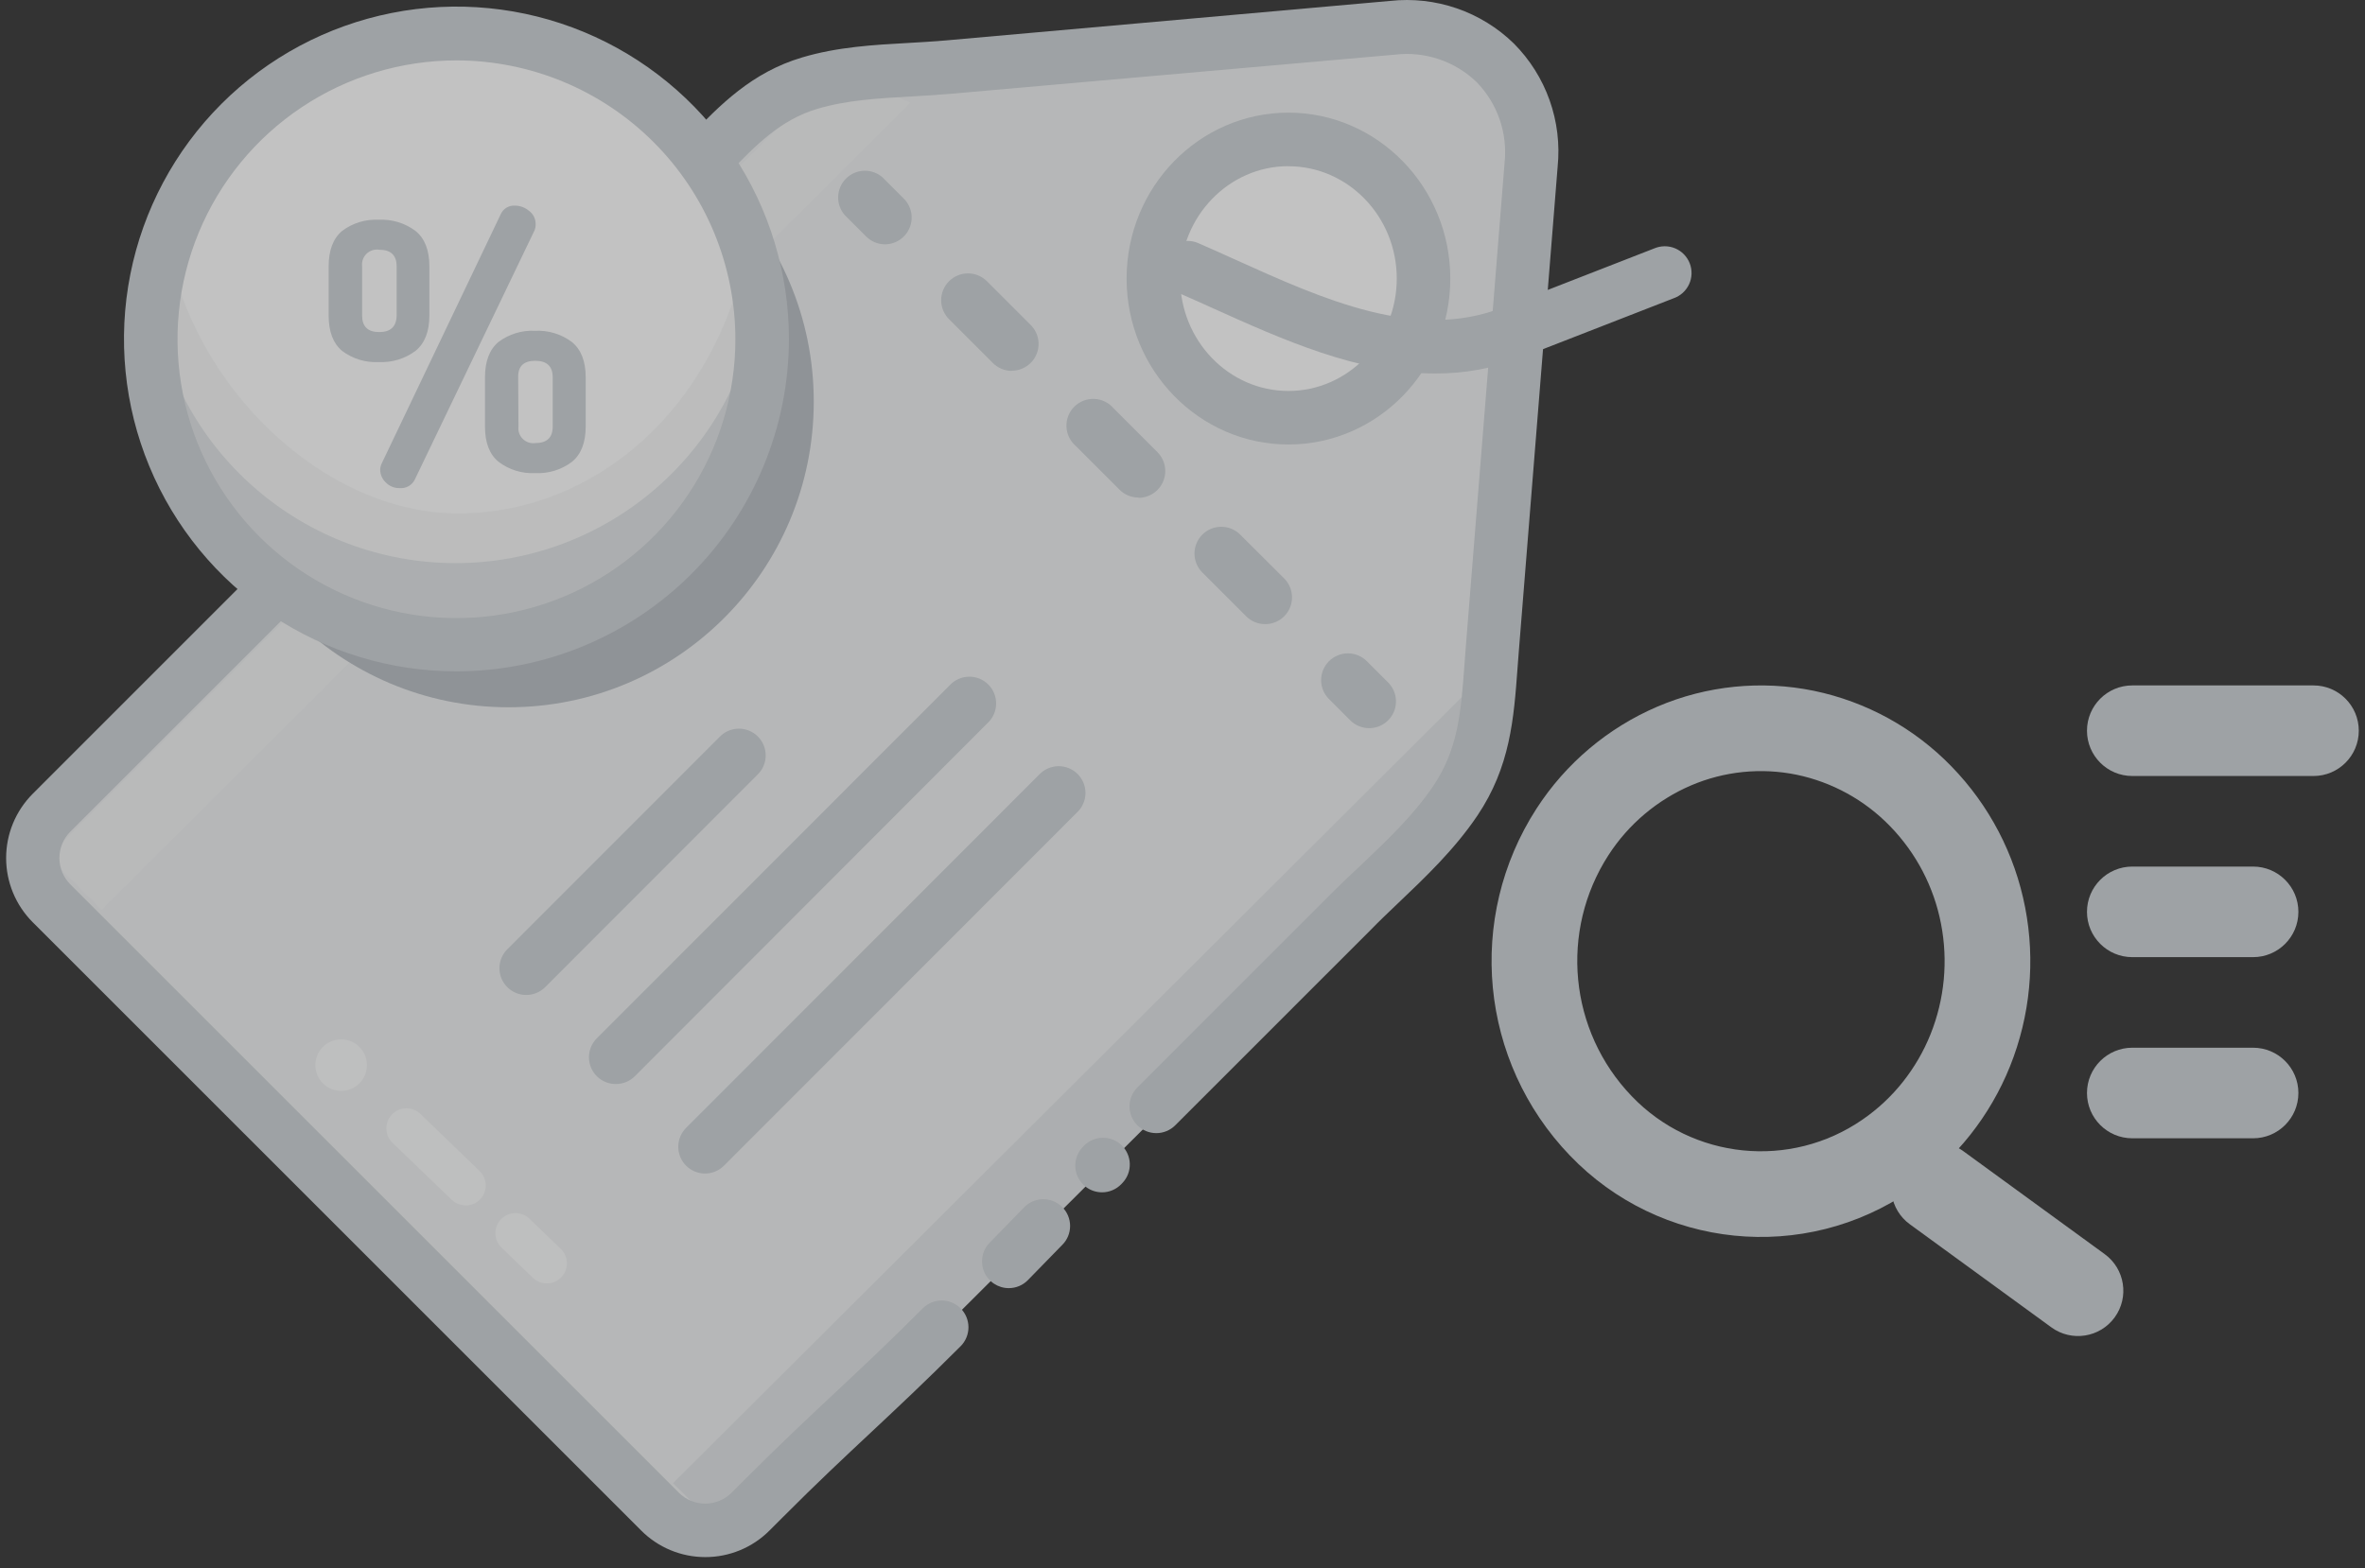 <svg width="193" height="128" viewBox="0 0 193 128" fill="none" xmlns="http://www.w3.org/2000/svg">
  <rect x="0" y="0" width="193" height="128" fill="#333333" stroke="none"/>
  <g opacity="0.7">
    <path
      d="M4.738 74.29L54.218 123.77C54.703 124.255 55.278 124.639 55.912 124.902C56.545 125.164 57.224 125.299 57.91 125.299C58.595 125.299 59.274 125.164 59.908 124.902C60.541 124.639 61.117 124.255 61.602 123.77L62.694 122.678L88.794 96.578L104.086 81.286L110.639 74.732C113.55 71.827 116.811 69.14 119.132 65.699C121.77 61.783 121.792 57.851 122.157 53.329L122.944 43.16L124.762 20.446L125.309 13.821C125.855 7.115 120.721 2.041 114.009 2.636L77.724 5.869C73.972 6.203 70.078 6.088 66.451 7.175C62.23 8.431 59.898 11.429 56.872 14.428L42.672 28.627L11.395 59.877L5.661 65.612L4.568 66.704C4.083 67.189 3.699 67.764 3.437 68.398C3.174 69.031 3.039 69.71 3.039 70.396C3.039 71.081 3.174 71.76 3.437 72.394C3.699 73.027 4.083 73.603 4.568 74.088L4.738 74.29Z"
      fill="#EEF0F1" />
    <path
      d="M116.173 24.133C116.173 24.324 116.173 24.504 116.173 24.679C116.069 27.191 115.142 29.599 113.536 31.533C112.523 32.771 111.248 33.769 109.802 34.455C108.357 35.14 106.777 35.495 105.177 35.495C103.577 35.495 101.997 35.14 100.552 34.455C99.106 33.769 97.831 32.771 96.818 31.533C95.208 29.604 94.275 27.2 94.164 24.69C94.164 24.51 94.164 24.324 94.164 24.144C94.164 23.963 94.164 23.68 94.164 23.45C94.519 17.503 99.303 12.795 105.169 12.795C111.034 12.795 115.818 17.503 116.173 23.45C116.173 23.676 116.173 23.903 116.173 24.133Z"
      fill="white" />
    <path
      d="M105.143 36.284C97.863 36.284 91.938 30.211 91.938 22.739C91.938 15.268 97.863 9.195 105.143 9.195C112.423 9.195 118.354 15.268 118.354 22.739C118.354 30.211 112.434 36.284 105.143 36.284ZM105.143 13.564C100.272 13.564 96.307 17.682 96.307 22.739C96.307 27.797 100.272 31.915 105.143 31.915C110.015 31.915 113.985 27.797 113.985 22.739C113.985 17.682 110.015 13.57 105.143 13.57V13.564Z"
      fill="#CCD1D5" />
    <path opacity="0.5"
      d="M68.213 5.717L74.303 8.376L8.296 74.284L3.922 69.91L68.213 5.717Z"
      fill="#F6F6F7" />
    <path
      d="M72.228 19.944C71.941 19.944 71.657 19.888 71.391 19.778C71.126 19.668 70.885 19.508 70.682 19.305L68.945 17.568C68.578 17.152 68.383 16.612 68.399 16.057C68.416 15.502 68.643 14.975 69.034 14.582C69.425 14.188 69.952 13.958 70.507 13.939C71.061 13.919 71.602 14.112 72.02 14.477L73.757 16.214C74.063 16.519 74.271 16.909 74.356 17.332C74.44 17.756 74.397 18.196 74.231 18.595C74.066 18.995 73.785 19.336 73.426 19.576C73.066 19.816 72.644 19.944 72.211 19.944H72.228Z"
      fill="#CCD1D5" />
    <path
      d="M103.24 50.948C102.953 50.949 102.669 50.892 102.404 50.783C102.139 50.673 101.898 50.512 101.695 50.309L98.117 46.732C97.914 46.529 97.753 46.288 97.644 46.023C97.534 45.758 97.477 45.474 97.477 45.187C97.477 44.9 97.534 44.615 97.644 44.35C97.753 44.085 97.914 43.844 98.117 43.641C98.32 43.438 98.561 43.277 98.826 43.167C99.092 43.057 99.376 43.001 99.663 43.001C99.95 43.001 100.234 43.057 100.499 43.167C100.765 43.277 101.006 43.438 101.209 43.641L104.797 47.218C105.103 47.524 105.311 47.913 105.395 48.337C105.48 48.761 105.436 49.201 105.271 49.6C105.105 49.999 104.825 50.341 104.466 50.581C104.106 50.821 103.683 50.949 103.251 50.948H103.24ZM92.907 40.615C92.62 40.616 92.336 40.559 92.071 40.45C91.806 40.34 91.565 40.179 91.362 39.976L87.784 36.399C87.556 36.203 87.372 35.961 87.242 35.689C87.111 35.418 87.039 35.123 87.028 34.822C87.018 34.521 87.069 34.221 87.18 33.941C87.291 33.661 87.459 33.407 87.672 33.195C87.886 32.983 88.141 32.817 88.422 32.708C88.702 32.599 89.003 32.55 89.303 32.562C89.604 32.575 89.899 32.65 90.17 32.782C90.44 32.914 90.68 33.1 90.876 33.33L94.453 36.907C94.759 37.213 94.967 37.602 95.051 38.026C95.136 38.45 95.093 38.889 94.927 39.289C94.762 39.688 94.481 40.03 94.122 40.27C93.762 40.51 93.34 40.638 92.907 40.637V40.615ZM82.574 30.277C82.287 30.277 82.003 30.221 81.738 30.111C81.473 30.002 81.232 29.841 81.029 29.638L77.451 26.061C77.039 25.652 76.807 25.096 76.805 24.515C76.803 23.934 77.031 23.376 77.441 22.964C77.85 22.552 78.406 22.319 78.987 22.317C79.567 22.315 80.125 22.544 80.537 22.953L84.114 26.53C84.42 26.836 84.629 27.225 84.713 27.649C84.797 28.073 84.754 28.513 84.589 28.912C84.423 29.312 84.143 29.653 83.783 29.893C83.424 30.133 83.001 30.261 82.569 30.261L82.574 30.277Z"
      fill="#CCD1D5" />
    <path
      d="M111.735 59.441C111.448 59.441 111.164 59.385 110.899 59.275C110.633 59.166 110.392 59.005 110.189 58.802L108.453 57.065C108.043 56.655 107.812 56.099 107.812 55.52C107.813 54.94 108.043 54.384 108.453 53.974C108.863 53.564 109.419 53.334 109.998 53.334C110.578 53.334 111.134 53.564 111.544 53.974L113.281 55.711C113.586 56.016 113.795 56.406 113.879 56.83C113.964 57.254 113.92 57.693 113.755 58.093C113.589 58.492 113.309 58.833 112.95 59.073C112.59 59.313 112.167 59.441 111.735 59.441Z"
      fill="#CCD1D5" />
    <path
      d="M117.115 30.489C110.796 30.489 104.619 27.704 98.989 25.165C97.984 24.711 96.99 24.264 96.023 23.843C95.499 23.608 95.09 23.175 94.882 22.64C94.674 22.105 94.686 21.509 94.914 20.982C95.143 20.455 95.569 20.039 96.102 19.825C96.634 19.61 97.23 19.613 97.76 19.834C98.748 20.26 99.759 20.719 100.785 21.183C108.038 24.46 115.531 27.841 122.533 25.137L134.99 20.282C135.26 20.166 135.55 20.105 135.844 20.103C136.137 20.101 136.428 20.158 136.699 20.271C136.97 20.385 137.216 20.551 137.421 20.762C137.626 20.972 137.787 21.221 137.893 21.495C138 21.768 138.05 22.061 138.041 22.354C138.032 22.648 137.964 22.937 137.841 23.203C137.717 23.47 137.542 23.709 137.324 23.906C137.106 24.103 136.851 24.255 136.574 24.351L124.111 29.206C121.879 30.066 119.507 30.501 117.115 30.489Z"
      fill="#CCD1D5" />
    <path
      d="M41.505 57.736C55.26 57.736 66.409 46.567 66.409 32.788C66.409 19.01 55.26 7.841 41.505 7.841C27.751 7.841 16.602 19.01 16.602 32.788C16.602 46.567 27.751 57.736 41.505 57.736Z"
      fill="#B7BCC2" />
    <path
      d="M42.944 81.221C42.512 81.221 42.089 81.093 41.73 80.853C41.37 80.613 41.09 80.272 40.924 79.873C40.759 79.473 40.715 79.034 40.8 78.61C40.884 78.186 41.093 77.796 41.398 77.491L58.717 60.162C58.917 59.95 59.158 59.781 59.425 59.664C59.692 59.547 59.98 59.485 60.272 59.481C60.563 59.477 60.853 59.531 61.123 59.641C61.393 59.75 61.639 59.913 61.845 60.119C62.051 60.325 62.214 60.57 62.325 60.84C62.435 61.11 62.489 61.4 62.486 61.691C62.483 61.983 62.421 62.27 62.304 62.538C62.188 62.805 62.019 63.046 61.808 63.247L44.49 80.582C44.287 80.785 44.046 80.945 43.78 81.055C43.515 81.165 43.231 81.221 42.944 81.221Z"
      fill="#CCD1D5" />
    <path
      d="M50.249 88.49C49.816 88.491 49.394 88.363 49.034 88.123C48.675 87.883 48.394 87.541 48.229 87.142C48.063 86.743 48.02 86.303 48.105 85.879C48.189 85.455 48.397 85.066 48.703 84.76L77.523 55.919C77.724 55.707 77.965 55.538 78.232 55.421C78.499 55.304 78.787 55.242 79.078 55.237C79.37 55.233 79.659 55.288 79.929 55.398C80.2 55.507 80.445 55.67 80.651 55.876C80.858 56.082 81.021 56.327 81.131 56.597C81.241 56.867 81.296 57.156 81.292 57.448C81.289 57.739 81.227 58.027 81.111 58.295C80.994 58.562 80.825 58.803 80.614 59.004L51.794 87.868C51.382 88.271 50.826 88.495 50.249 88.49Z"
      fill="#CCD1D5" />
    <path
      d="M57.538 95.797C57.105 95.797 56.683 95.669 56.323 95.429C55.964 95.189 55.683 94.848 55.518 94.449C55.352 94.049 55.309 93.61 55.394 93.186C55.478 92.762 55.686 92.372 55.992 92.067L84.812 63.225C85.013 63.014 85.254 62.844 85.521 62.727C85.788 62.611 86.076 62.548 86.367 62.544C86.659 62.54 86.948 62.595 87.218 62.704C87.489 62.814 87.734 62.976 87.94 63.182C88.147 63.388 88.31 63.634 88.42 63.904C88.53 64.174 88.585 64.463 88.582 64.754C88.578 65.046 88.516 65.334 88.4 65.601C88.283 65.869 88.114 66.11 87.903 66.311L59.083 95.153C58.881 95.356 58.64 95.518 58.375 95.629C58.11 95.739 57.825 95.796 57.538 95.797Z"
      fill="#CCD1D5" />
    <path
      d="M119.268 56.923C121.851 59.511 122.605 62.93 120.95 64.596L59.597 125.764L54.922 121.072L119.268 56.923Z"
      fill="#E0E3E5" />
    <g opacity="0.7">
      <path
        d="M38 98.397C37.576 98.397 37.169 98.233 36.864 97.939L32.069 93.324C31.907 93.176 31.775 92.998 31.683 92.799C31.591 92.6 31.54 92.385 31.532 92.165C31.525 91.946 31.561 91.728 31.64 91.523C31.718 91.318 31.837 91.132 31.989 90.974C32.142 90.816 32.324 90.69 32.525 90.604C32.727 90.517 32.944 90.473 33.163 90.472C33.383 90.471 33.6 90.514 33.802 90.599C34.004 90.683 34.188 90.808 34.341 90.964L39.136 95.59C39.371 95.817 39.533 96.108 39.601 96.428C39.669 96.747 39.641 97.079 39.519 97.382C39.396 97.685 39.187 97.945 38.916 98.127C38.645 98.31 38.327 98.408 38 98.408V98.397Z"
        fill="white" />
      <path
        d="M44.622 104.765C44.198 104.765 43.791 104.6 43.486 104.306L40.897 101.811C40.599 101.506 40.431 101.097 40.43 100.671C40.428 100.245 40.592 99.835 40.888 99.528C41.184 99.221 41.587 99.042 42.013 99.027C42.439 99.013 42.853 99.165 43.169 99.451L45.763 101.947C45.998 102.174 46.16 102.465 46.228 102.785C46.297 103.104 46.268 103.436 46.146 103.739C46.024 104.042 45.814 104.302 45.543 104.484C45.273 104.667 44.954 104.765 44.627 104.765H44.622Z"
        fill="white" />
    </g>
    <path opacity="0.7"
      d="M29.355 88.405C30.16 87.568 30.135 86.237 29.298 85.432C28.461 84.626 27.13 84.652 26.325 85.489C25.52 86.326 25.546 87.657 26.382 88.462C27.219 89.267 28.55 89.242 29.355 88.405Z"
      fill="white" />
    <path
      d="M57.547 127.107C56.573 127.106 55.609 126.913 54.71 126.538C53.811 126.163 52.995 125.614 52.309 124.922L2.665 75.278C1.279 73.888 0.5 72.004 0.5 70.041C0.5 68.077 1.279 66.194 2.665 64.803L54.958 12.494C55.411 12.041 55.848 11.593 56.274 11.145C58.765 8.573 61.337 5.913 65.455 4.69C68.35 3.827 71.288 3.663 74.133 3.505C75.176 3.445 76.165 3.39 77.153 3.303L113.444 0.075C115.281 -0.127 117.14 0.081 118.887 0.683C120.634 1.286 122.226 2.268 123.548 3.559C124.848 4.868 125.843 6.448 126.459 8.186C127.076 9.925 127.3 11.778 127.114 13.614L123.946 53.16C123.908 53.618 123.875 54.066 123.843 54.514C123.537 58.665 123.253 62.581 120.566 66.578C118.698 69.347 116.317 71.614 114.012 73.804C113.28 74.503 112.521 75.224 111.828 75.939L107.502 80.264L95.908 91.859C95.498 92.269 94.942 92.499 94.362 92.499C93.782 92.499 93.226 92.269 92.817 91.859C92.407 91.449 92.176 90.893 92.176 90.314C92.176 89.734 92.407 89.178 92.817 88.768L104.411 77.173L108.736 72.848C109.49 72.094 110.266 71.357 111.019 70.663C113.248 68.544 115.356 66.54 116.961 64.164C119.009 61.128 119.228 58.08 119.512 54.225C119.545 53.771 119.577 53.307 119.616 52.843L122.783 13.297C122.912 12.096 122.774 10.881 122.378 9.739C121.983 8.598 121.34 7.558 120.495 6.694C119.622 5.854 118.574 5.218 117.425 4.832C116.277 4.445 115.057 4.319 113.854 4.46L77.541 7.661C76.481 7.754 75.411 7.814 74.373 7.874C71.643 8.027 69.103 8.169 66.7 8.884C63.68 9.785 61.703 11.828 59.415 14.193C58.967 14.657 58.514 15.121 58.044 15.591L5.735 67.894C5.167 68.465 4.848 69.236 4.848 70.041C4.848 70.845 5.167 71.617 5.735 72.187L5.92 72.373L55.401 121.853C55.971 122.422 56.744 122.742 57.55 122.742C58.355 122.742 59.128 122.422 59.699 121.853L60.791 120.761C63.691 117.861 65.93 115.764 68.098 113.732C70.266 111.7 72.467 109.647 75.302 106.801C75.712 106.391 76.268 106.161 76.847 106.161C77.427 106.161 77.983 106.391 78.393 106.801C78.803 107.211 79.033 107.767 79.033 108.347C79.033 108.927 78.803 109.483 78.393 109.893C75.493 112.793 73.254 114.89 71.086 116.921C68.918 118.953 66.717 121.006 63.882 123.852L62.79 124.944C62.102 125.632 61.284 126.178 60.384 126.549C59.484 126.92 58.52 127.11 57.547 127.107Z"
      fill="#CCD1D5" />
    <path
      d="M37.495 53.603C51.273 53.603 62.442 42.434 62.442 28.656C62.442 14.877 51.273 3.708 37.495 3.708C23.716 3.708 12.547 14.877 12.547 28.656C12.547 42.434 23.716 53.603 37.495 53.603Z"
      fill="white" />
    <path opacity="0.5"
      d="M62.333 27.933C62.331 31.548 61.544 35.12 60.026 38.401C58.508 41.681 56.295 44.593 53.541 46.934C50.786 49.275 47.556 50.989 44.073 51.958C40.59 52.927 36.939 53.128 33.371 52.546C29.803 51.965 26.404 50.615 23.41 48.59C20.415 46.564 17.896 43.913 16.028 40.818C14.16 37.723 12.986 34.26 12.589 30.667C12.191 27.073 12.579 23.437 13.726 20.009C15.774 31.532 26.38 41.909 37.385 41.909C48.39 41.909 58.433 33.569 61.044 20.009C61.901 22.563 62.336 25.239 62.333 27.933Z"
      fill="#EEF0F1" />
    <path
      d="M62.119 27.55C62.168 30.857 61.559 34.141 60.327 37.21C59.096 40.279 57.266 43.073 54.945 45.429C52.624 47.785 49.857 49.656 46.806 50.932C43.756 52.209 40.481 52.867 37.174 52.867C33.867 52.867 30.593 52.209 27.542 50.932C24.491 49.656 21.725 47.785 19.404 45.429C17.082 43.073 15.253 40.279 14.021 37.21C12.789 34.141 12.18 30.857 12.229 27.55C12.229 26.454 12.3 25.36 12.442 24.273C13.232 30.275 16.176 35.785 20.727 39.776C25.277 43.767 31.124 45.968 37.177 45.968C43.23 45.968 49.077 43.767 53.627 39.776C58.178 35.785 61.122 30.275 61.911 24.273C62.052 25.36 62.121 26.455 62.119 27.55Z"
      fill="#E0E3E5" />
    <path
      d="M26.82 25.754V21.75C26.82 20.436 27.184 19.471 27.913 18.856C28.77 18.206 29.831 17.881 30.905 17.938C31.982 17.883 33.045 18.205 33.909 18.851C34.663 19.462 35.04 20.425 35.04 21.74V25.743C35.04 27.061 34.665 28.026 33.915 28.637C33.053 29.283 31.992 29.608 30.916 29.555C29.84 29.615 28.778 29.292 27.918 28.643C27.186 28.031 26.82 27.068 26.82 25.754ZM29.551 25.754C29.551 26.657 30.017 27.108 30.949 27.108C31.881 27.108 32.355 26.657 32.369 25.754V21.74C32.369 20.837 31.894 20.385 30.944 20.385C30.758 20.357 30.567 20.372 30.388 20.429C30.209 20.486 30.045 20.585 29.91 20.716C29.776 20.847 29.673 21.008 29.61 21.186C29.548 21.363 29.528 21.553 29.551 21.74V25.754ZM31.026 38.353C31.028 38.163 31.075 37.976 31.162 37.807L40.861 17.491C40.959 17.267 41.123 17.08 41.331 16.954C41.54 16.828 41.782 16.769 42.025 16.786C42.443 16.787 42.847 16.936 43.166 17.207C43.338 17.331 43.478 17.496 43.573 17.686C43.668 17.876 43.716 18.086 43.712 18.299C43.719 18.487 43.682 18.674 43.603 18.845L33.855 39.139C33.744 39.37 33.565 39.561 33.343 39.687C33.12 39.813 32.864 39.868 32.609 39.844C32.399 39.85 32.19 39.811 31.995 39.731C31.8 39.651 31.625 39.532 31.479 39.38C31.339 39.248 31.227 39.089 31.149 38.912C31.071 38.736 31.029 38.546 31.026 38.353ZM39.578 34.82V30.816C39.578 29.502 39.942 28.537 40.67 27.922C41.528 27.272 42.589 26.947 43.663 27.004C44.74 26.948 45.803 27.271 46.667 27.916C47.421 28.528 47.797 29.491 47.797 30.805V34.809C47.797 36.127 47.422 37.092 46.672 37.703C45.809 38.35 44.746 38.675 43.669 38.621C42.597 38.674 41.541 38.347 40.687 37.698C39.948 37.097 39.578 36.138 39.578 34.82ZM42.309 34.82C42.287 35.004 42.308 35.192 42.37 35.367C42.432 35.543 42.533 35.702 42.666 35.832C42.799 35.962 42.96 36.06 43.136 36.119C43.313 36.177 43.501 36.194 43.685 36.169C44.635 36.169 45.109 35.717 45.105 34.814V30.805C45.105 29.902 44.63 29.451 43.68 29.451C42.729 29.451 42.265 29.902 42.287 30.805L42.309 34.82Z"
      fill="#CCD1D5" />
    <path
      d="M37.26 54.803C31.893 54.806 26.646 53.216 22.183 50.236C17.72 47.255 14.24 43.019 12.185 38.061C10.13 33.103 9.591 27.647 10.638 22.383C11.684 17.119 14.268 12.283 18.062 8.488C21.857 4.692 26.692 2.108 31.956 1.061C37.219 0.013 42.675 0.551 47.634 2.605C52.592 4.659 56.83 8.137 59.811 12.6C62.792 17.063 64.383 22.31 64.382 27.677C64.373 34.867 61.513 41.761 56.429 46.847C51.344 51.932 44.451 54.793 37.26 54.803ZM37.26 4.93C32.757 4.928 28.354 6.261 24.609 8.762C20.864 11.263 17.945 14.818 16.221 18.978C14.496 23.138 14.045 27.716 14.924 32.133C15.802 36.55 17.971 40.607 21.155 43.791C24.34 46.975 28.398 49.143 32.815 50.02C37.231 50.897 41.809 50.445 45.969 48.72C50.129 46.995 53.684 44.075 56.183 40.329C58.683 36.583 60.016 32.18 60.012 27.677C60.002 21.646 57.602 15.865 53.337 11.602C49.072 7.338 43.291 4.939 37.26 4.93Z"
      fill="#CCD1D5" />
    <path
      d="M82.322 105.152C81.892 105.152 81.473 105.024 81.115 104.787C80.758 104.549 80.479 104.211 80.312 103.816C80.145 103.42 80.099 102.984 80.179 102.562C80.258 102.141 80.46 101.752 80.76 101.444L83.545 98.588C83.743 98.375 83.982 98.204 84.248 98.085C84.513 97.965 84.799 97.9 85.09 97.893C85.381 97.886 85.67 97.937 85.941 98.044C86.212 98.15 86.459 98.309 86.667 98.512C86.876 98.715 87.041 98.958 87.155 99.225C87.268 99.493 87.327 99.781 87.328 100.072C87.328 100.363 87.271 100.651 87.159 100.92C87.047 101.188 86.882 101.431 86.674 101.635L83.889 104.491C83.685 104.701 83.442 104.867 83.172 104.981C82.903 105.094 82.614 105.153 82.322 105.152Z"
      fill="#CCD1D5" />
    <path
      d="M89.937 97.331C89.507 97.331 89.087 97.205 88.728 96.968C88.37 96.73 88.09 96.393 87.922 95.997C87.755 95.601 87.708 95.165 87.788 94.742C87.867 94.32 88.069 93.931 88.369 93.623L88.484 93.502C88.891 93.102 89.439 92.877 90.01 92.876C90.581 92.875 91.13 93.097 91.539 93.496C91.948 93.894 92.185 94.437 92.199 95.008C92.213 95.579 92.003 96.132 91.613 96.55L91.499 96.67C91.295 96.879 91.052 97.045 90.784 97.158C90.516 97.272 90.228 97.331 89.937 97.331Z"
      fill="#CCD1D5" />
    <path fill-rule="evenodd" clip-rule="evenodd"
      d="M128.332 67.897C123.438 75.467 124.393 85.408 130.639 91.907C136.785 98.315 146.672 99.317 153.978 94.273C155.514 93.216 156.884 91.935 158.04 90.473C159.177 89.035 160.102 87.442 160.786 85.741C162.188 82.248 162.551 78.424 161.83 74.729C161.121 71.069 159.36 67.694 156.763 65.019C154.206 62.374 150.912 60.561 147.309 59.814C143.722 59.081 139.996 59.459 136.628 60.898C133.229 62.355 130.341 64.792 128.332 67.897Z"
      stroke="#CCD1D5" stroke-width="6.994" stroke-linecap="round" stroke-linejoin="round" />
    <path
      d="M183.867 78.133C185.909 78.133 187.564 76.478 187.564 74.436C187.564 72.394 185.909 70.739 183.867 70.739V78.133ZM174.009 70.739C171.968 70.739 170.312 72.394 170.312 74.436C170.312 76.478 171.968 78.133 174.009 78.133V70.739ZM183.867 92.92C185.909 92.92 187.564 91.265 187.564 89.223C187.564 87.182 185.909 85.526 183.867 85.526V92.92ZM174.009 85.526C171.968 85.526 170.312 87.182 170.312 89.223C170.312 91.265 171.968 92.92 174.009 92.92V85.526ZM188.797 63.346C190.838 63.346 192.493 61.691 192.493 59.649C192.493 57.607 190.838 55.952 188.797 55.952V63.346ZM174.009 55.952C171.968 55.952 170.312 57.607 170.312 59.649C170.312 61.691 171.968 63.346 174.009 63.346V55.952ZM183.867 70.739H174.009V78.133H183.867V70.739ZM183.867 85.526H174.009V92.92H183.867V85.526ZM188.797 55.952H174.009V63.346H188.797V55.952Z"
      fill="#CCD1D5" />
    <path
      d="M160.21 93.963C158.56 92.761 156.247 93.124 155.045 94.774C153.843 96.424 154.206 98.737 155.856 99.939L160.21 93.963ZM167.405 108.353C169.055 109.555 171.368 109.192 172.57 107.542C173.772 105.892 173.409 103.579 171.759 102.377L167.405 108.353ZM155.856 99.939L167.405 108.353L171.759 102.377L160.21 93.963L155.856 99.939Z"
      fill="#CCD1D5" />
  </g>
</svg>
  